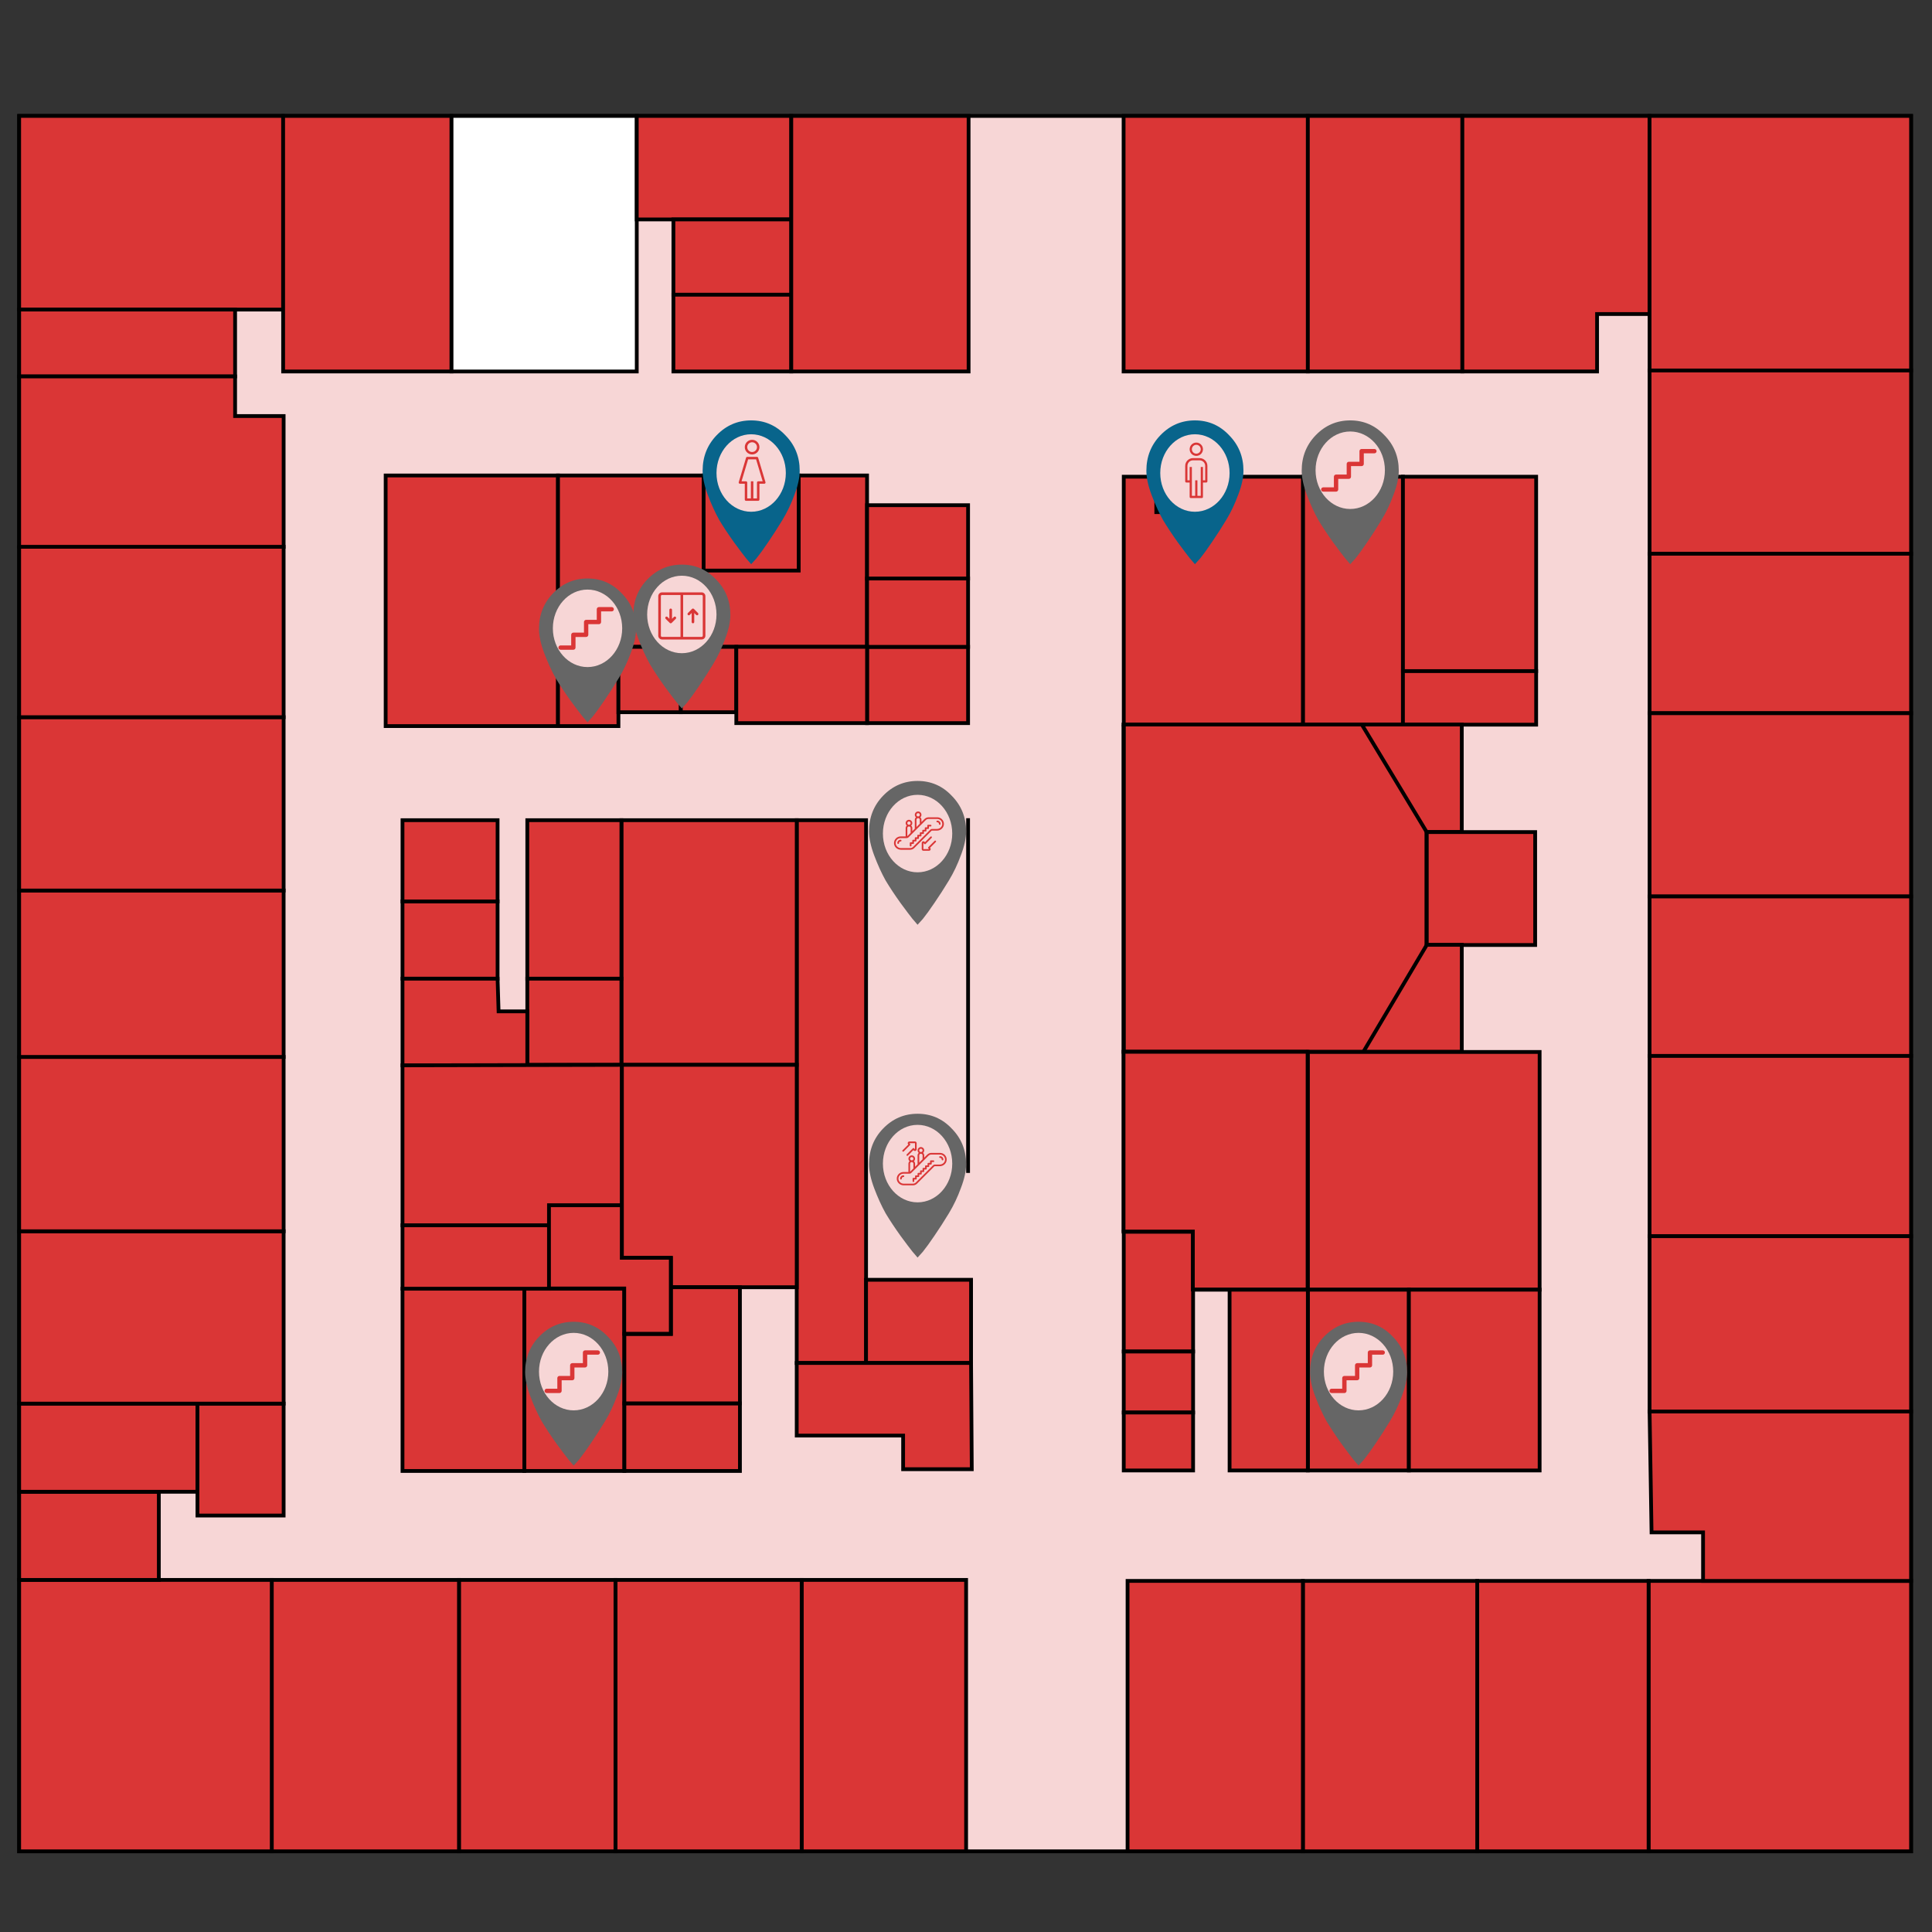<?xml version="1.0" encoding="UTF-8" standalone="no"?>
<!-- Created with Inkscape (http://www.inkscape.org/) -->

<svg
   xmlns:osb="http://www.openswatchbook.org/uri/2009/osb"
   xmlns:dc="http://purl.org/dc/elements/1.1/"
   xmlns:cc="http://creativecommons.org/ns#"
   xmlns:rdf="http://www.w3.org/1999/02/22-rdf-syntax-ns#"
   xmlns:svg="http://www.w3.org/2000/svg"
   xmlns="http://www.w3.org/2000/svg"
   xmlns:sodipodi="http://sodipodi.sourceforge.net/DTD/sodipodi-0.dtd"
   xmlns:inkscape="http://www.inkscape.org/namespaces/inkscape"
   width="1024"
   height="1024"
   id="svg2"
   version="1.1"
   inkscape:version="0.91 r13725"
   sodipodi:docname="Hall-8.svg">
  <rect width="100%" height="100%" fill="#333333" stroke="none"/>
  <defs
     id="defs4">
    <linearGradient
       id="linearGradient4705"
       osb:paint="solid">
      <stop
         style="stop-color:#ffffff;stop-opacity:1;"
         offset="0"
         id="stop4707" />
    </linearGradient>
    <filter
       style="color-interpolation-filters:sRGB;"
       inkscape:label="Blur"
       id="filter5156">
      <feGaussianBlur
         stdDeviation="20 20"
         result="blur"
         id="feGaussianBlur5158" />
    </filter>
  </defs>
  <sodipodi:namedview
     id="base"
     pagecolor="#ffffff"
     bordercolor="#666666"
     borderopacity="1.0"
     inkscape:pageopacity="0.0"
     inkscape:pageshadow="2"
     inkscape:zoom="0.7"
     inkscape:cx="264.70797"
     inkscape:cy="528.34706"
     inkscape:document-units="px"
     inkscape:current-layer="g3987"
     showgrid="false"
     inkscape:snap-bbox="false"
     inkscape:bbox-paths="true"
     inkscape:bbox-nodes="true"
     inkscape:object-paths="true"
     inkscape:snap-intersection-paths="true"
     inkscape:object-nodes="true"
     inkscape:snap-nodes="true"
     inkscape:window-width="1920"
     inkscape:window-height="1014"
     inkscape:window-x="0"
     inkscape:window-y="27"
     inkscape:window-maximized="1" />
  <g
     inkscape:groupmode="layer"
     id="layer2"
     inkscape:label="Floor Plan"
     transform="translate(0,-20.362)"
     style="display:inline">
    <g
       id="g3987"
       transform="matrix(1.47,0,0,1.47,-39.193,-241.919)"
       style="stroke:#000000;stroke-width:2.55;stroke-miterlimit:4;stroke-opacity:1;stroke-dasharray:none">
      <rect
         y="220.219"
         x="33.571"
         height="625.714"
         width="682.143"
         id="rect3007"
         style="fill:#f7d6d6;fill-opacity:1;stroke:#000000;stroke-width:1.36;stroke-miterlimit:4;stroke-opacity:1;stroke-dasharray:none" />
      <rect
         y="220.219"
         x="33.571"
         height="69.821"
         width="95.179"
         id="rect3781"
         style="fill:#da3636;fill-opacity:1;stroke:#000000;stroke-width:1.36;stroke-miterlimit:4;stroke-opacity:1;stroke-dasharray:none" />
      <rect
         y="220.219"
         x="128.75"
         height="92.143"
         width="60.714"
         id="rect3783"
         style="fill:#da3636;fill-opacity:1;stroke:#000000;stroke-width:1.36;stroke-miterlimit:4;stroke-opacity:1;stroke-dasharray:none" />
      <rect
         y="220.219"
         x="189.464"
         height="92.143"
         width="66.786"
         id="rect3785"   
         style="fill:#FFFFFF;fill-opacity:1;stroke:#000000;stroke-width:1.36;stroke-miterlimit:4;stroke-opacity:1;stroke-dasharray:none" />
      <rect
         y="220.219"
         x="256.25"
         height="37.321"
         width="55.714"
         id="rect3787"
         style="fill:#da3636;fill-opacity:1;stroke:#000000;stroke-width:1.36;stroke-miterlimit:4;stroke-opacity:1;stroke-dasharray:none" />
      <rect
         y="257.541"
         x="269.464"
         height="27.143"
         width="42.5"
         id="rect3789"
         style="fill:#da3636;fill-opacity:1;stroke:#000000;stroke-width:1.36;stroke-miterlimit:4;stroke-opacity:1;stroke-dasharray:none" />
      <rect
         y="284.684"
         x="269.464"
         height="27.679"
         width="42.5"
         id="rect3791"
         style="fill:#da3636;fill-opacity:1;stroke:#000000;stroke-width:1.36;stroke-miterlimit:4;stroke-opacity:1;stroke-dasharray:none" />
      <rect
         ry="0"
         y="220.219"
         x="311.964"
         height="92.143"
         width="63.929"
         id="rect3797"
         style="fill:#da3636;fill-opacity:1;stroke:#000000;stroke-width:1.36;stroke-miterlimit:4;stroke-opacity:1;stroke-dasharray:none" />
      <rect
         y="220.219"
         x="431.786"
         height="92.143"
         width="66.429"
         id="rect3803"
         style="fill:#da3636;fill-opacity:1;stroke:#000000;stroke-width:1.36;stroke-miterlimit:4;stroke-opacity:1;stroke-dasharray:none" />
      <rect
         y="220.219"
         x="498.214"
         height="92.143"
         width="55.714"
         id="rect3805"
         style="fill:#da3636;fill-opacity:1;stroke:#000000;stroke-width:1.36;stroke-miterlimit:4;stroke-opacity:1;stroke-dasharray:none" />
      <path
         inkscape:connector-curvature="0"
         id="path3809"
         d="m 621.429,220.219 0,71.429 -18.929,0 0,20.714 -48.571,0 0,-92.143 z"
         style="fill:#da3636;fill-opacity:1;stroke:#000000;stroke-width:1.36;stroke-linecap:butt;stroke-linejoin:miter;stroke-miterlimit:4;stroke-opacity:1;stroke-dasharray:none" />
      <rect
         y="220.219"
         x="621.429"
         height="91.786"
         width="94.286"
         id="rect3811"
         style="fill:#da3636;fill-opacity:1;stroke:#000000;stroke-width:1.36;stroke-miterlimit:4;stroke-opacity:1;stroke-dasharray:none" />
      <rect
         y="312.005"
         x="621.429"
         height="66.071"
         width="94.286"
         id="rect3813"
         style="fill:#da3636;fill-opacity:1;stroke:#000000;stroke-width:1.36;stroke-miterlimit:4;stroke-opacity:1;stroke-dasharray:none" />
      <rect
         y="378.076"
         x="621.429"
         height="57.5"
         width="94.286"
         id="rect3815"
         style="fill:#da3636;fill-opacity:1;stroke:#000000;stroke-width:1.36;stroke-miterlimit:4;stroke-opacity:1;stroke-dasharray:none" />
      <rect
         y="435.576"
         x="621.429"
         height="66.071"
         width="94.286"
         id="rect3817"
         style="fill:#da3636;fill-opacity:1;stroke:#000000;stroke-width:1.36;stroke-miterlimit:4;stroke-opacity:1;stroke-dasharray:none" />
      <rect
         y="501.648"
         x="621.429"
         height="57.5"
         width="94.286"
         id="rect3819"
         style="fill:#da3636;fill-opacity:1;stroke:#000000;stroke-width:1.36;stroke-miterlimit:4;stroke-opacity:1;stroke-dasharray:none" />
      <rect
         y="559.148"
         x="621.429"
         height="65"
         width="94.286"
         id="rect3821"
         style="fill:#da3636;fill-opacity:1;stroke:#000000;stroke-width:1.36;stroke-miterlimit:4;stroke-opacity:1;stroke-dasharray:none" />
      <rect
         y="624.148"
         x="621.429"
         height="63.214"
         width="94.286"
         id="rect3823"
         style="fill:#da3636;fill-opacity:1;stroke:#000000;stroke-width:1.36;stroke-miterlimit:4;stroke-opacity:1;stroke-dasharray:none" />
      <rect
         y="748.434"
         x="621.071"
         height="97.5"
         width="94.643"
         id="rect3825"
         style="fill:#da3636;fill-opacity:1;stroke:#000000;stroke-width:1.36;stroke-miterlimit:4;stroke-opacity:1;stroke-dasharray:none" />
      <rect
         y="748.434"
         x="559.286"
         height="97.5"
         width="61.786"
         id="rect3827"
         style="fill:#da3636;fill-opacity:1;stroke:#000000;stroke-width:1.36;stroke-miterlimit:4;stroke-opacity:1;stroke-dasharray:none" />
      <rect
         y="748.434"
         x="496.429"
         height="97.5"
         width="62.857"
         id="rect3829"
         style="fill:#da3636;fill-opacity:1;stroke:#000000;stroke-width:1.36;stroke-miterlimit:4;stroke-opacity:1;stroke-dasharray:none" />
      <rect
         y="748.434"
         x="433.214"
         height="97.5"
         width="63.214"
         id="rect3831"
         style="fill:#da3636;fill-opacity:1;stroke:#000000;stroke-width:1.36;stroke-miterlimit:4;stroke-opacity:1;stroke-dasharray:none" />
      <rect
         y="748.076"
         x="315.714"
         height="97.857"
         width="59.286"
         id="rect3833"
         style="fill:#da3636;fill-opacity:1;stroke:#000000;stroke-width:1.36;stroke-miterlimit:4;stroke-opacity:1;stroke-dasharray:none" />
      <rect
         y="748.076"
         x="248.571"
         height="97.857"
         width="67.143"
         id="rect3835"
         style="fill:#da3636;fill-opacity:1;stroke:#000000;stroke-width:1.36;stroke-miterlimit:4;stroke-opacity:1;stroke-dasharray:none" />
      <rect
         y="748.076"
         x="192.143"
         height="97.857"
         width="56.429"
         id="rect3837"
         style="fill:#da3636;fill-opacity:1;stroke:#000000;stroke-width:1.36;stroke-miterlimit:4;stroke-opacity:1;stroke-dasharray:none" />
      <rect
         y="748.076"
         x="124.643"
         height="97.857"
         width="67.5"
         id="rect3839"
         style="fill:#da3636;fill-opacity:1;stroke:#000000;stroke-width:1.36;stroke-miterlimit:4;stroke-opacity:1;stroke-dasharray:none" />
      <rect
         y="748.076"
         x="33.571"
         height="97.857"
         width="91.071"
         id="rect3841"
         style="fill:#da3636;fill-opacity:1;stroke:#000000;stroke-width:1.36;stroke-miterlimit:4;stroke-opacity:1;stroke-dasharray:none" />
      <rect
         y="716.291"
         x="33.571"
         height="31.786"
         width="50.357"
         id="rect3843"
         style="fill:#da3636;fill-opacity:1;stroke:#000000;stroke-width:1.36;stroke-miterlimit:4;stroke-opacity:1;stroke-dasharray:none" />
      <rect
         y="684.505"
         x="33.571"
         height="31.786"
         width="64.286"
         id="rect3845"
         style="fill:#da3636;fill-opacity:1;stroke:#000000;stroke-width:1.36;stroke-miterlimit:4;stroke-opacity:1;stroke-dasharray:none" />
      <rect
         y="684.505"
         x="97.857"
         height="40.357"
         width="31.071"
         id="rect3847"
         style="fill:#da3636;fill-opacity:1;stroke:#000000;stroke-width:1.36;stroke-miterlimit:4;stroke-opacity:1;stroke-dasharray:none" />
      <rect
         y="622.362"
         x="33.571"
         height="62.143"
         width="95.357"
         id="rect3849"
         style="fill:#da3636;fill-opacity:1;stroke:#000000;stroke-width:1.36;stroke-miterlimit:4;stroke-opacity:1;stroke-dasharray:none" />
      <rect
         y="559.505"
         x="33.571"
         height="62.857"
         width="95.357"
         id="rect3851"
         style="fill:#da3636;fill-opacity:1;stroke:#000000;stroke-width:1.36;stroke-miterlimit:4;stroke-opacity:1;stroke-dasharray:none" />
      <rect
         y="499.505"
         x="33.571"
         height="60"
         width="95.357"
         id="rect3853"
         style="fill:#da3636;fill-opacity:1;stroke:#000000;stroke-width:1.36;stroke-miterlimit:4;stroke-opacity:1;stroke-dasharray:none" />
      <rect
         y="437.005"
         x="33.571"
         height="62.5"
         width="95.357"
         id="rect3855"
         style="fill:#da3636;fill-opacity:1;stroke:#000000;stroke-width:1.36;stroke-miterlimit:4;stroke-opacity:1;stroke-dasharray:none" />
      <rect
         y="375.576"
         x="33.571"
         height="61.429"
         width="95.357"
         id="rect3857"
         style="fill:#da3636;fill-opacity:1;stroke:#000000;stroke-width:1.36;stroke-miterlimit:4;stroke-opacity:1;stroke-dasharray:none" />
      <rect
         y="290.041"
         x="33.571"
         height="24.107"
         width="77.857"
         id="rect3859"
         style="fill:#da3636;fill-opacity:1;stroke:#000000;stroke-width:1.36;stroke-miterlimit:4;stroke-opacity:1;stroke-dasharray:none" />
      <path
         inkscape:connector-curvature="0"
         id="path3861"
         d="m 128.929,375.576 0,-47.143 -17.5,0 0,-14.286 -77.857,0 0,61.429 z"
         style="fill:#da3636;fill-opacity:1;stroke:#000000;stroke-width:1.36;stroke-linecap:butt;stroke-linejoin:miter;stroke-miterlimit:4;stroke-opacity:1;stroke-dasharray:none" />
      <path
         inkscape:connector-curvature="0"
         id="path3863"
         d="m 640.714,748.434 0,-17.5 -18.571,0 -0.714,-43.571 94.286,0 -2e-5,61.071 z"
         style="fill:#da3636;fill-opacity:1;stroke:#000000;stroke-width:1.36;stroke-linecap:butt;stroke-linejoin:miter;stroke-miterlimit:4;stroke-opacity:1;stroke-dasharray:none" />
      <rect
         y="349.862"
         x="165.714"
         height="90.357"
         width="62.143"
         id="rect3865"
         style="fill:#da3636;fill-opacity:1;stroke:#000000;stroke-width:1.36;stroke-miterlimit:4;stroke-opacity:1;stroke-dasharray:none" />
      <rect
         y="349.862"
         x="227.857"
         height="61.786"
         width="111.429"
         id="rect3873"
         style="fill:#da3636;fill-opacity:1;stroke:#000000;stroke-width:1.36;stroke-miterlimit:4;stroke-opacity:1;stroke-dasharray:none" />
      <rect
         y="349.862"
         x="280.357"
         height="34.286"
         width="34.286"
         id="rect3875"
         style="fill:#da3636;fill-opacity:1;stroke:#000000;stroke-width:1.36;stroke-miterlimit:4;stroke-opacity:1;stroke-dasharray:none" />
      <rect
         y="411.648"
         x="227.857"
         height="28.571"
         width="21.786"
         id="rect3877"
         style="fill:#da3636;fill-opacity:1;stroke:#000000;stroke-width:1.36;stroke-miterlimit:4;stroke-opacity:1;stroke-dasharray:none" />
      <rect
         y="411.648"
         x="249.643"
         height="23.571"
         width="22.5"
         id="rect3881"
         style="fill:#da3636;fill-opacity:1;stroke:#000000;stroke-width:1.36;stroke-miterlimit:4;stroke-opacity:1;stroke-dasharray:none" />
      <rect
         y="411.648"
         x="272.143"
         height="23.571"
         width="20"
         id="rect3883"
         style="fill:#da3636;fill-opacity:1;stroke:#000000;stroke-width:1.36;stroke-miterlimit:4;stroke-opacity:1;stroke-dasharray:none" />
      <rect
         y="411.648"
         x="339.286"
         height="27.5"
         width="36.429"
         id="rect3885"
         style="fill:#da3636;fill-opacity:1;stroke:#000000;stroke-width:1.36;stroke-miterlimit:4;stroke-opacity:1;stroke-dasharray:none" />
      <rect
         y="387.005"
         x="339.286"
         height="24.643"
         width="36.429"
         id="rect3887"
         style="fill:#da3636;fill-opacity:1;stroke:#000000;stroke-width:1.36;stroke-miterlimit:4;stroke-opacity:1;stroke-dasharray:none" />
      <rect
         y="360.576"
         x="339.286"
         height="26.429"
         width="36.429"
         id="rect3889"
         style="fill:#da3636;fill-opacity:1;stroke:#000000;stroke-width:1.36;stroke-miterlimit:4;stroke-opacity:1;stroke-dasharray:none" />
      <rect
         y="411.648"
         x="292.143"
         height="27.5"
         width="47.143"
         id="rect3891"
         style="fill:#da3636;fill-opacity:1;stroke:#000000;stroke-width:1.36;stroke-miterlimit:4;stroke-opacity:1;stroke-dasharray:none" />
      <rect
         y="474.148"
         x="313.929"
         height="195.714"
         width="25"
         id="rect3895"
         style="fill:#da3636;fill-opacity:1;stroke:#000000;stroke-width:1.36;stroke-miterlimit:4;stroke-opacity:1;stroke-dasharray:none" />
      <rect
         y="639.862"
         x="338.929"
         height="30"
         width="37.857"
         id="rect3897"
         style="fill:#da3636;fill-opacity:1;stroke:#000000;stroke-width:1.36;stroke-miterlimit:4;stroke-opacity:1;stroke-dasharray:none" />
      <rect
         y="474.148"
         x="250.714"
         height="88.214"
         width="63.214"
         id="rect3899"
         style="fill:#da3636;fill-opacity:1;stroke:#000000;stroke-width:1.36;stroke-miterlimit:4;stroke-opacity:1;stroke-dasharray:none" />
      <rect
         y="474.148"
         x="216.786"
         height="57.143"
         width="33.929"
         id="rect3901"
         style="fill:#da3636;fill-opacity:1;stroke:#000000;stroke-width:1.36;stroke-miterlimit:4;stroke-opacity:1;stroke-dasharray:none" />
      <rect
         y="531.291"
         x="216.786"
         height="31.071"
         width="33.929"
         id="rect3903"
         style="fill:#da3636;fill-opacity:1;stroke:#000000;stroke-width:1.36;stroke-miterlimit:4;stroke-opacity:1;stroke-dasharray:none" />
      <rect
         y="503.434"
         x="171.786"
         height="27.857"
         width="34.286"
         id="rect3908"
         style="fill:#da3636;fill-opacity:1;stroke:#000000;stroke-width:1.36;stroke-miterlimit:4;stroke-opacity:1;stroke-dasharray:none" />
      <rect
         y="474.148"
         x="171.786"
         height="29.286"
         width="34.286"
         id="rect3913"
         style="fill:#da3636;fill-opacity:1;stroke:#000000;stroke-width:1.36;stroke-miterlimit:4;stroke-opacity:1;stroke-dasharray:none" />
      <path
         sodipodi:nodetypes="ccccccc"
         inkscape:connector-curvature="0"
         id="path3917"
         d="m 216.786,562.541 0,-19.464 -10.357,0 -0.357,-11.786 -34.286,0 0,31.25 z"
         style="fill:#da3636;fill-opacity:1;stroke:#000000;stroke-width:1.36;stroke-linecap:butt;stroke-linejoin:miter;stroke-miterlimit:4;stroke-opacity:1;stroke-dasharray:none" />
      <rect
         y="643.076"
         x="215.714"
         height="65.714"
         width="36.071"
         id="rect3919"
         style="fill:#da3636;fill-opacity:1;stroke:#000000;stroke-width:1.36;stroke-miterlimit:4;stroke-opacity:1;stroke-dasharray:none" />
      <rect
         y="643.076"
         x="171.786"
         height="65.714"
         width="43.929"
         id="rect3923"
         style="fill:#da3636;fill-opacity:1;stroke:#000000;stroke-width:1.36;stroke-miterlimit:4;stroke-opacity:1;stroke-dasharray:none" />
      <path
         sodipodi:nodetypes="ccccccc"
         inkscape:connector-curvature="0"
         id="path3925"
         d="m 171.786,562.541 0,57.679 52.857,0 0,-7.143 26.25,0 0,-50.714 z"
         style="fill:#da3636;fill-opacity:1;stroke:#000000;stroke-width:1.36;stroke-linecap:butt;stroke-linejoin:miter;stroke-miterlimit:4;stroke-opacity:1;stroke-dasharray:none" />
      <path
         inkscape:connector-curvature="0"
         id="path3927"
         d="m 250.893,562.362 0,69.643 17.679,0 0,10.536 45.357,0 -1e-5,-80.179 z"
         style="fill:#da3636;fill-opacity:1;stroke:#000000;stroke-width:1.36;stroke-linecap:butt;stroke-linejoin:miter;stroke-miterlimit:4;stroke-opacity:1;stroke-dasharray:none" />
      <rect
         y="620.219"
         x="171.786"
         height="22.857"
         width="52.857"
         id="rect3931"
         style="fill:#da3636;fill-opacity:1;stroke:#000000;stroke-width:1.36;stroke-miterlimit:4;stroke-opacity:1;stroke-dasharray:none" />
      <rect
         y="684.414"
         x="251.786"
         height="24.377"
         width="41.664"
         id="rect3933"
         style="fill:#da3636;fill-opacity:1;stroke:#000000;stroke-width:1.36;stroke-miterlimit:4;stroke-opacity:1;stroke-dasharray:none" />
      <path
         sodipodi:nodetypes="ccccccc"
         inkscape:connector-curvature="0"
         id="path3935"
         d="m 313.929,669.862 0,26.169 38.362,0 0,12.122 24.749,0 -0.254,-38.291 z"
         style="fill:#da3636;fill-opacity:1;stroke:#000000;stroke-width:1.36;stroke-linecap:butt;stroke-linejoin:miter;stroke-miterlimit:4;stroke-opacity:1;stroke-dasharray:none" />
      <path
         inkscape:connector-curvature="0"
         id="path3937"
         d="m 293.449,684.414 0,-41.873 -24.878,0 0,16.872 -16.786,0 0,25.001 z"
         style="fill:#da3636;fill-opacity:1;stroke:#000000;stroke-width:1.36;stroke-linecap:butt;stroke-linejoin:miter;stroke-miterlimit:4;stroke-opacity:1;stroke-dasharray:none" />
      <rect
         y="350.306"
         x="431.84"
         height="89.398"
         width="64.65"
         id="rect3941"
         style="fill:#da3636;fill-opacity:1;stroke:#000000;stroke-width:1.36;stroke-miterlimit:4;stroke-opacity:1;stroke-dasharray:none" />
      <rect
         y="350.306"
         x="443.571"
         height="12.77"
         width="11.786"
         id="rect3943"
         style="fill:#da3636;fill-opacity:1;stroke:#000000;stroke-width:1.36;stroke-miterlimit:4;stroke-opacity:1;stroke-dasharray:none" />
      <rect
         y="350.306"
         x="496.49"
         height="89.398"
         width="36.01"
         id="rect3945"
         style="fill:#da3636;fill-opacity:1;stroke:#000000;stroke-width:1.36;stroke-miterlimit:4;stroke-opacity:1;stroke-dasharray:none" />
      <rect
         y="350.306"
         x="532.5"
         height="70.092"
         width="48.036"
         id="rect3947"
         style="fill:#da3636;fill-opacity:1;stroke:#000000;stroke-width:1.36;stroke-miterlimit:4;stroke-opacity:1;stroke-dasharray:none" />
      <rect
         y="420.398"
         x="532.5"
         height="19.307"
         width="48.036"
         id="rect3949"
         style="fill:#da3636;fill-opacity:1;stroke:#000000;stroke-width:1.36;stroke-miterlimit:4;stroke-opacity:1;stroke-dasharray:none" />
      <rect
         y="478.434"
         x="541.071"
         height="40.714"
         width="39.107"
         id="rect3951"
         style="fill:#da3636;fill-opacity:1;stroke:#000000;stroke-width:1.36;stroke-miterlimit:4;stroke-opacity:1;stroke-dasharray:none" />
      <path
         style="fill:#da3636;fill-opacity:1;stroke:#000000;stroke-width:2;stroke-miterlimit:4;stroke-opacity:1;stroke-dasharray:none"
         d="m 595.75,376.219 0,173.531 179.344,0 0,-56.719 -18.75,0 0,-59.875 18.75,0 0,-56.938 -179.344,0 z"
         transform="matrix(0.68,0,0,0.68,26.656,183.826)"
         id="rect4731"
         inkscape:connector-curvature="0" />
      <rect
         y="557.719"
         x="498.214"
         height="85.714"
         width="83.571"
         id="rect3955"
         style="fill:#da3636;fill-opacity:1;stroke:#000000;stroke-width:1.36;stroke-miterlimit:4;stroke-opacity:1;stroke-dasharray:none" />
      <rect
         y="643.434"
         x="498.214"
         height="65.179"
         width="36.429"
         id="rect3957"
         style="fill:#da3636;fill-opacity:1;stroke:#000000;stroke-width:1.36;stroke-miterlimit:4;stroke-opacity:1;stroke-dasharray:none" />
      <rect
         y="643.434"
         x="534.643"
         height="65.179"
         width="47.143"
         id="rect3959"
         style="fill:#da3636;fill-opacity:1;stroke:#000000;stroke-width:1.36;stroke-miterlimit:4;stroke-opacity:1;stroke-dasharray:none" />
      <rect
         y="643.434"
         x="470"
         height="65.179"
         width="28.214"
         id="rect3961"
         style="fill:#da3636;fill-opacity:1;stroke:#000000;stroke-width:1.36;stroke-miterlimit:4;stroke-opacity:1;stroke-dasharray:none" />
      <path
         sodipodi:nodetypes="cc"
         inkscape:connector-curvature="0"
         id="path3963"
         d="m 431.84,439.705 0,182.838"
         style="fill:#da3636;fill-opacity:1;stroke:#000000;stroke-width:1.36;stroke-miterlimit:4;stroke-opacity:1;stroke-dasharray:none" />
      <rect
         y="622.542"
         x="431.84"
         height="43.184"
         width="25.001"
         id="rect3965"
         style="fill:#da3636;fill-opacity:1;stroke:#000000;stroke-width:1.36;stroke-miterlimit:4;stroke-opacity:1;stroke-dasharray:none" />
      <rect
         y="665.726"
         x="431.84"
         height="21.993"
         width="25.001"
         id="rect3969"
         style="fill:#da3636;fill-opacity:1;stroke:#000000;stroke-width:1.36;stroke-miterlimit:4;stroke-opacity:1;stroke-dasharray:none" />
      <rect
         y="687.719"
         x="431.84"
         height="20.893"
         width="25.001"
         id="rect3971"
         style="fill:#da3636;fill-opacity:1;stroke:#000000;stroke-width:1.36;stroke-miterlimit:4;stroke-opacity:1;stroke-dasharray:none" />
      <path
         inkscape:connector-curvature="0"
         id="path3973"
         d="m 470,643.434 -13.159,0"
         style="fill:#da3636;fill-opacity:1;stroke:#000000;stroke-width:1.36;stroke-miterlimit:4;stroke-opacity:1;stroke-dasharray:none" />
      <path
         inkscape:connector-curvature="0"
         id="path3975"
         d="m 498.214,557.719 -66.374,0"
         style="fill:#da3636;fill-opacity:1;stroke:#000000;stroke-width:1.36;stroke-miterlimit:4;stroke-opacity:1;stroke-dasharray:none" />
      <path
         inkscape:connector-curvature="0"
         id="path3981"
         d="M 541.071,519.148 518.208,557.719"
         style="fill:#da3636;fill-opacity:1;stroke:#000000;stroke-width:1.36;stroke-miterlimit:4;stroke-opacity:1;stroke-dasharray:none" />
      <path
         inkscape:connector-curvature="0"
         id="path3983"
         d="M 541.071,478.434 517.703,439.705"
         style="fill:#da3636;fill-opacity:1;stroke:#000000;stroke-width:1.36;stroke-miterlimit:4;stroke-opacity:1;stroke-dasharray:none" />
      <path
         sodipodi:nodetypes="cc"
         inkscape:connector-curvature="0"
         id="path3985"
         d="m 375.714,473.434 0,127.895"
         style="fill:#da3636;fill-opacity:1;stroke:#000000;stroke-width:1.36;stroke-miterlimit:4;stroke-opacity:1;stroke-dasharray:none" />
      <path
         style="fill:#da3636;fill-opacity:1;stroke:#000000;stroke-width:2;stroke-miterlimit:4;stroke-opacity:1;stroke-dasharray:none"
         d="m 291.094,631.125 0,27.844 0,16.281 38.594,0 1.312,0 0,24 24.688,0 0,-40.281 -26,0 0,-27.844 -38.594,0 z"
         transform="matrix(0.68,0,0,0.68,26.656,183.826)"
         id="rect4717"
         inkscape:connector-curvature="0" />
      <path
         style="fill:#da3636;fill-opacity:1;stroke:#000000;stroke-width:2;stroke-miterlimit:4;stroke-opacity:1;stroke-dasharray:none"
         d="m 595.75,549.75 0,95.312 36.75,0 0,30.719 60.844,0 0,-30.719 0,-95.312 -97.594,0 z"
         transform="matrix(0.68,0,0,0.68,26.656,183.826)"
         id="rect4726"
         inkscape:connector-curvature="0" />

     <!-- Displaying icons on the map -->

      <!-- Displaying stairs icon on the map -->
      <svg width="35" height="52" viewBox="0 0 35 52" fill="none" xmlns="http://www.w3.org/2000/svg" id="stairs1" x="496" y="330">
        <path
            d="M13.037 22.761C14.29 23.978 15.777 24.587 17.5 24.587C19.223 24.587 20.671 23.978 21.846 22.761C23.098 21.463 23.725 19.921 23.725 18.136C23.725 16.351 23.098 14.85 21.846 13.632C20.671 12.334 19.223 11.685 17.5 11.685C15.777 11.685 14.29 12.334 13.037 13.632C11.862 14.85 11.275 16.351 11.275 18.136C11.275 19.921 11.862 21.463 13.037 22.761ZM5.05 5.356C8.496 1.785 12.645 0 17.5 0C22.355 0 26.465 1.785 29.832 5.356C33.277 8.845 35 13.105 35 18.136C35 20.651 34.374 23.532 33.121 26.778C31.946 30.024 30.498 33.067 28.775 35.907C27.053 38.747 25.33 41.425 23.607 43.94C21.963 46.374 20.554 48.322 19.379 49.783L17.5 51.852C17.03 51.284 16.404 50.553 15.621 49.661C14.838 48.687 13.428 46.821 11.393 44.062C9.357 41.222 7.556 38.503 5.99 35.907C4.502 33.229 3.132 30.227 1.879 26.9C0.626 23.573 0 20.651 0 18.136C0 13.105 1.683 8.845 5.05 5.356Z"
            fill="#666666"
            stroke-width="0"/>
        <path
            d="M17.5 31.941C24.404 31.941 30 25.686 30 17.971C30 10.255 24.404 4 17.5 4C10.596 4 5 10.255 5 17.971C5 25.686 10.596 31.941 17.5 31.941Z"
            fill="#F7D6D6"
            stroke-width="0"/>
        <path
            d="M26.219 10.305H21.609C21.178 10.305 20.828 10.654 20.828 11.086V14.914H17C16.569 14.914 16.219 15.264 16.219 15.695V19.523H12.391C11.959 19.523 11.609 19.873 11.609 20.305V24.133H7.781C7.35 24.133 7 24.483 7 24.914C7 25.346 7.35 25.695 7.781 25.695H12.391C12.598 25.695 12.797 25.613 12.943 25.466C13.09 25.32 13.172 25.121 13.172 24.914L13.172 21.086H17C17.207 21.086 17.406 21.004 17.552 20.857C17.699 20.711 17.781 20.512 17.781 20.305L17.781 16.477H21.609C21.817 16.477 22.015 16.394 22.162 16.248C22.308 16.101 22.391 15.902 22.391 15.695V11.867H26.219C26.65 11.867 27 11.517 27 11.086C27 10.654 26.65 10.305 26.219 10.305Z"
            fill="#DA3636"
            stroke-width="0"/>
      </svg>

      <svg width="35" height="52" viewBox="0 0 35 52" fill="none" xmlns="http://www.w3.org/2000/svg" id="stairs2" x="499" y="655">
        <path
            d="M13.037 22.761C14.29 23.978 15.777 24.587 17.5 24.587C19.223 24.587 20.671 23.978 21.846 22.761C23.098 21.463 23.725 19.921 23.725 18.136C23.725 16.351 23.098 14.85 21.846 13.632C20.671 12.334 19.223 11.685 17.5 11.685C15.777 11.685 14.29 12.334 13.037 13.632C11.862 14.85 11.275 16.351 11.275 18.136C11.275 19.921 11.862 21.463 13.037 22.761ZM5.05 5.356C8.496 1.785 12.645 0 17.5 0C22.355 0 26.465 1.785 29.832 5.356C33.277 8.845 35 13.105 35 18.136C35 20.651 34.374 23.532 33.121 26.778C31.946 30.024 30.498 33.067 28.775 35.907C27.053 38.747 25.33 41.425 23.607 43.94C21.963 46.374 20.554 48.322 19.379 49.783L17.5 51.852C17.03 51.284 16.404 50.553 15.621 49.661C14.838 48.687 13.428 46.821 11.393 44.062C9.357 41.222 7.556 38.503 5.99 35.907C4.502 33.229 3.132 30.227 1.879 26.9C0.626 23.573 0 20.651 0 18.136C0 13.105 1.683 8.845 5.05 5.356Z"
            fill="#666666"
            stroke-width="0"/>
        <path
            d="M17.5 31.941C24.404 31.941 30 25.686 30 17.971C30 10.255 24.404 4 17.5 4C10.596 4 5 10.255 5 17.971C5 25.686 10.596 31.941 17.5 31.941Z"
            fill="#F7D6D6"
            stroke-width="0"/>
        <path
            d="M26.219 10.305H21.609C21.178 10.305 20.828 10.654 20.828 11.086V14.914H17C16.569 14.914 16.219 15.264 16.219 15.695V19.523H12.391C11.959 19.523 11.609 19.873 11.609 20.305V24.133H7.781C7.35 24.133 7 24.483 7 24.914C7 25.346 7.35 25.695 7.781 25.695H12.391C12.598 25.695 12.797 25.613 12.943 25.466C13.09 25.32 13.172 25.121 13.172 24.914L13.172 21.086H17C17.207 21.086 17.406 21.004 17.552 20.857C17.699 20.711 17.781 20.512 17.781 20.305L17.781 16.477H21.609C21.817 16.477 22.015 16.394 22.162 16.248C22.308 16.101 22.391 15.902 22.391 15.695V11.867H26.219C26.65 11.867 27 11.517 27 11.086C27 10.654 26.65 10.305 26.219 10.305Z"
            fill="#DA3636"
            stroke-width="0"/>
      </svg>

      <svg width="35" height="52" viewBox="0 0 35 52" fill="none" xmlns="http://www.w3.org/2000/svg" id="stairs3" x="216" y="655">
        <path
            d="M13.037 22.761C14.29 23.978 15.777 24.587 17.5 24.587C19.223 24.587 20.671 23.978 21.846 22.761C23.098 21.463 23.725 19.921 23.725 18.136C23.725 16.351 23.098 14.85 21.846 13.632C20.671 12.334 19.223 11.685 17.5 11.685C15.777 11.685 14.29 12.334 13.037 13.632C11.862 14.85 11.275 16.351 11.275 18.136C11.275 19.921 11.862 21.463 13.037 22.761ZM5.05 5.356C8.496 1.785 12.645 0 17.5 0C22.355 0 26.465 1.785 29.832 5.356C33.277 8.845 35 13.105 35 18.136C35 20.651 34.374 23.532 33.121 26.778C31.946 30.024 30.498 33.067 28.775 35.907C27.053 38.747 25.33 41.425 23.607 43.94C21.963 46.374 20.554 48.322 19.379 49.783L17.5 51.852C17.03 51.284 16.404 50.553 15.621 49.661C14.838 48.687 13.428 46.821 11.393 44.062C9.357 41.222 7.556 38.503 5.99 35.907C4.502 33.229 3.132 30.227 1.879 26.9C0.626 23.573 0 20.651 0 18.136C0 13.105 1.683 8.845 5.05 5.356Z"
            fill="#666666"
            stroke-width="0"/>
        <path
            d="M17.5 31.941C24.404 31.941 30 25.686 30 17.971C30 10.255 24.404 4 17.5 4C10.596 4 5 10.255 5 17.971C5 25.686 10.596 31.941 17.5 31.941Z"
            fill="#F7D6D6"
            stroke-width="0"/>
        <path
            d="M26.219 10.305H21.609C21.178 10.305 20.828 10.654 20.828 11.086V14.914H17C16.569 14.914 16.219 15.264 16.219 15.695V19.523H12.391C11.959 19.523 11.609 19.873 11.609 20.305V24.133H7.781C7.35 24.133 7 24.483 7 24.914C7 25.346 7.35 25.695 7.781 25.695H12.391C12.598 25.695 12.797 25.613 12.943 25.466C13.09 25.32 13.172 25.121 13.172 24.914L13.172 21.086H17C17.207 21.086 17.406 21.004 17.552 20.857C17.699 20.711 17.781 20.512 17.781 20.305L17.781 16.477H21.609C21.817 16.477 22.015 16.394 22.162 16.248C22.308 16.101 22.391 15.902 22.391 15.695V11.867H26.219C26.65 11.867 27 11.517 27 11.086C27 10.654 26.65 10.305 26.219 10.305Z"
            fill="#DA3636"
            stroke-width="0"/>
      </svg>

      <svg width="35" height="52" viewBox="0 0 35 52" fill="none" xmlns="http://www.w3.org/2000/svg" id="stairs4" x="221" y="387">
        <path
            d="M13.037 22.761C14.29 23.978 15.777 24.587 17.5 24.587C19.223 24.587 20.671 23.978 21.846 22.761C23.098 21.463 23.725 19.921 23.725 18.136C23.725 16.351 23.098 14.85 21.846 13.632C20.671 12.334 19.223 11.685 17.5 11.685C15.777 11.685 14.29 12.334 13.037 13.632C11.862 14.85 11.275 16.351 11.275 18.136C11.275 19.921 11.862 21.463 13.037 22.761ZM5.05 5.356C8.496 1.785 12.645 0 17.5 0C22.355 0 26.465 1.785 29.832 5.356C33.277 8.845 35 13.105 35 18.136C35 20.651 34.374 23.532 33.121 26.778C31.946 30.024 30.498 33.067 28.775 35.907C27.053 38.747 25.33 41.425 23.607 43.94C21.963 46.374 20.554 48.322 19.379 49.783L17.5 51.852C17.03 51.284 16.404 50.553 15.621 49.661C14.838 48.687 13.428 46.821 11.393 44.062C9.357 41.222 7.556 38.503 5.99 35.907C4.502 33.229 3.132 30.227 1.879 26.9C0.626 23.573 0 20.651 0 18.136C0 13.105 1.683 8.845 5.05 5.356Z"
            fill="#666666"
            stroke-width="0"/>
        <path
            d="M17.5 31.941C24.404 31.941 30 25.686 30 17.971C30 10.255 24.404 4 17.5 4C10.596 4 5 10.255 5 17.971C5 25.686 10.596 31.941 17.5 31.941Z"
            fill="#F7D6D6"
            stroke-width="0"/>
        <path
            d="M26.219 10.305H21.609C21.178 10.305 20.828 10.654 20.828 11.086V14.914H17C16.569 14.914 16.219 15.264 16.219 15.695V19.523H12.391C11.959 19.523 11.609 19.873 11.609 20.305V24.133H7.781C7.35 24.133 7 24.483 7 24.914C7 25.346 7.35 25.695 7.781 25.695H12.391C12.598 25.695 12.797 25.613 12.943 25.466C13.09 25.32 13.172 25.121 13.172 24.914L13.172 21.086H17C17.207 21.086 17.406 21.004 17.552 20.857C17.699 20.711 17.781 20.512 17.781 20.305L17.781 16.477H21.609C21.817 16.477 22.015 16.394 22.162 16.248C22.308 16.101 22.391 15.902 22.391 15.695V11.867H26.219C26.65 11.867 27 11.517 27 11.086C27 10.654 26.65 10.305 26.219 10.305Z"
            fill="#DA3636"
            stroke-width="0"/>
      </svg>

      <!-- Displaying elevator icon on the map -->
      <svg width="35" height="52" viewBox="0 0 35 52" fill="none" xmlns="http://www.w3.org/2000/svg" id="elevator1" x="255" y="382">
        <path
            d="M13.037 22.761C14.29 23.978 15.777 24.587 17.5 24.587C19.223 24.587 20.671 23.978 21.846 22.761C23.098 21.463 23.725 19.921 23.725 18.136C23.725 16.351 23.098 14.85 21.846 13.632C20.671 12.334 19.223 11.685 17.5 11.685C15.777 11.685 14.29 12.334 13.037 13.632C11.862 14.85 11.275 16.351 11.275 18.136C11.275 19.921 11.862 21.463 13.037 22.761ZM5.05 5.356C8.496 1.785 12.645 0 17.5 0C22.355 0 26.465 1.785 29.832 5.356C33.277 8.845 35 13.105 35 18.136C35 20.651 34.374 23.532 33.121 26.778C31.946 30.024 30.498 33.067 28.775 35.907C27.053 38.747 25.33 41.425 23.607 43.94C21.963 46.374 20.554 48.322 19.379 49.783L17.5 51.852C17.03 51.284 16.404 50.553 15.621 49.661C14.838 48.687 13.428 46.821 11.393 44.062C9.357 41.222 7.556 38.503 5.99 35.907C4.502 33.229 3.132 30.227 1.879 26.9C0.626 23.573 0 20.651 0 18.136C0 13.105 1.683 8.845 5.05 5.356Z"
            fill="#666666"
            stroke-width="0"/>
        <path
            d="M17.5 31.941C24.404 31.941 30 25.686 30 17.971C30 10.255 24.404 4 17.5 4C10.596 4 5 10.255 5 17.971C5 25.686 10.596 31.941 17.5 31.941Z"
            fill="#F7D6D6"
            stroke-width="0"/>
        <path
            d="M24.632 10.002H10.365C9.612 10.002 9 10.614 9 11.367V25.637C9 26.386 9.612 26.999 10.365 26.999H24.635C25.388 26.999 26 26.386 26 25.634V11.367C25.997 10.614 25.384 10.002 24.632 10.002ZM17.027 26.055H10.365C10.134 26.055 9.947 25.868 9.947 25.637V11.367C9.947 11.136 10.134 10.949 10.365 10.949H17.027V26.055ZM24.635 26.052H17.97V10.945H24.632C24.862 10.945 25.05 11.133 25.05 11.364V25.634H25.053C25.053 25.864 24.866 26.052 24.635 26.052Z"
            fill="#DA3636"
            stroke-width="0"/>
        <path
            d="M15.314 18.865C15.13 18.681 14.832 18.681 14.644 18.865L13.959 19.551V16.308C13.959 16.047 13.748 15.837 13.487 15.837C13.226 15.837 13.015 16.047 13.015 16.308V19.551L12.329 18.868C12.145 18.684 11.847 18.684 11.66 18.868C11.476 19.052 11.476 19.35 11.66 19.537L13.152 21.026C13.246 21.12 13.366 21.163 13.487 21.163C13.607 21.163 13.728 21.116 13.821 21.026L15.314 19.534C15.498 19.35 15.498 19.052 15.314 18.865Z"
            fill="#DA3636"
            stroke-width="0"/>
        <path
            d="M23.337 17.466L21.845 15.974C21.751 15.88 21.631 15.837 21.51 15.837C21.39 15.837 21.269 15.884 21.175 15.974L19.683 17.466C19.499 17.65 19.499 17.948 19.683 18.135C19.867 18.319 20.165 18.319 20.352 18.135L21.038 17.449V20.692C21.038 20.952 21.249 21.163 21.51 21.163C21.771 21.163 21.982 20.952 21.982 20.692V17.449L22.668 18.135C22.852 18.319 23.149 18.319 23.337 18.135C23.521 17.951 23.521 17.654 23.337 17.466Z"
            fill="#DA3636"
            stroke-width="0"/>
      </svg>

      <!-- Displaying washroom icon on the map -->
      <svg width="35" height="52" viewBox="0 0 35 52" fill="none" xmlns="http://www.w3.org/2000/svg" id="restroom_w1" x="280" y="330">
        <path
            d="M13.037 22.761C14.29 23.978 15.777 24.587 17.5 24.587C19.223 24.587 20.671 23.978 21.846 22.761C23.098 21.463 23.725 19.921 23.725 18.136C23.725 16.351 23.098 14.85 21.846 13.632C20.671 12.334 19.223 11.685 17.5 11.685C15.777 11.685 14.29 12.334 13.037 13.632C11.862 14.85 11.275 16.351 11.275 18.136C11.275 19.921 11.862 21.463 13.037 22.761ZM5.05 5.356C8.496 1.785 12.645 0 17.5 0C22.355 0 26.465 1.785 29.832 5.356C33.277 8.845 35 13.105 35 18.136C35 20.651 34.374 23.532 33.121 26.778C31.946 30.024 30.498 33.067 28.775 35.907C27.053 38.747 25.33 41.425 23.607 43.94C21.963 46.374 20.554 48.322 19.379 49.783L17.5 51.852C17.03 51.284 16.404 50.553 15.621 49.661C14.838 48.687 13.428 46.821 11.393 44.062C9.357 41.222 7.556 38.503 5.99 35.907C4.502 33.229 3.132 30.227 1.879 26.9C0.626 23.573 0 20.651 0 18.136C0 13.105 1.683 8.845 5.05 5.356Z"
            fill="#08648B"
            stroke-width="0"/>
        <path
            d="M17.5 32.941C24.404 32.941 30 26.686 30 18.971C30 11.255 24.404 5 17.5 5C10.596 5 5 11.255 5 18.971C5 26.686 10.596 32.941 17.5 32.941Z"
            fill="#F7D6D6"
            stroke-width="0"/>
        <path
            d="M17.84 7C16.382 7 15.2 8.182 15.2 9.64C15.201 11.098 16.383 12.279 17.84 12.28C19.298 12.28 20.48 11.098 20.48 9.64C20.48 8.182 19.298 7 17.84 7ZM17.84 11.4C16.868 11.4 16.08 10.612 16.08 9.64C16.08 8.668 16.868 7.88 17.84 7.88C18.812 7.88 19.6 8.668 19.6 9.64C19.6 10.612 18.812 11.4 17.84 11.4Z"
            fill="#DA3636"
            stroke-width="0"/>
        <path
            d="M22.662 22.274L20.022 13.474C19.966 13.288 19.794 13.16 19.6 13.16H16.08C15.886 13.16 15.714 13.288 15.658 13.474L13.018 22.274C12.978 22.407 13.004 22.552 13.088 22.664C13.171 22.775 13.302 22.84 13.44 22.84H15.2V28.56C15.2 28.803 15.397 29 15.64 29H20.04C20.283 29 20.48 28.803 20.48 28.56V22.84H22.24C22.483 22.84 22.68 22.643 22.68 22.4C22.68 22.357 22.674 22.315 22.662 22.274ZM20.04 21.96C19.797 21.96 19.6 22.157 19.6 22.4V28.12H18.28V21.96H17.4V28.12H16.08V22.4C16.08 22.157 15.883 21.96 15.64 21.96H14.031L16.407 14.04H19.273L21.649 21.96H20.04Z"
            fill="#DA3636"
            stroke-width="0"/>
      </svg>

      <svg width="35" height="52" viewBox="0 0 35 52" fill="none" xmlns="http://www.w3.org/2000/svg" id="restroom_m1" x="440" y="330">
        <path
            d="M13.037 22.761C14.29 23.978 15.777 24.587 17.5 24.587C19.223 24.587 20.671 23.978 21.846 22.761C23.098 21.463 23.725 19.921 23.725 18.136C23.725 16.351 23.098 14.85 21.846 13.632C20.671 12.334 19.223 11.685 17.5 11.685C15.777 11.685 14.29 12.334 13.037 13.632C11.862 14.85 11.275 16.351 11.275 18.136C11.275 19.921 11.862 21.463 13.037 22.761ZM5.05 5.356C8.496 1.785 12.645 0 17.5 0C22.355 0 26.465 1.785 29.832 5.356C33.277 8.845 35 13.105 35 18.136C35 20.651 34.374 23.532 33.121 26.778C31.946 30.024 30.498 33.067 28.775 35.907C27.053 38.747 25.33 41.425 23.607 43.94C21.963 46.374 20.554 48.322 19.379 49.783L17.5 51.852C17.03 51.284 16.404 50.553 15.621 49.661C14.838 48.687 13.428 46.821 11.393 44.062C9.357 41.222 7.556 38.503 5.99 35.907C4.502 33.229 3.132 30.227 1.879 26.9C0.626 23.573 0 20.651 0 18.136C0 13.105 1.683 8.845 5.05 5.356Z"
            fill="#08648B"
            stroke-width="0"/>
        <path
            d="M17.5 32.941C24.404 32.941 30 26.686 30 18.971C30 11.255 24.404 5 17.5 5C10.596 5 5 11.255 5 18.971C5 26.686 10.596 32.941 17.5 32.941Z"
            fill="#F7D6D6"
            stroke-width="0"/>
        <path
            d="M18 8C16.675 8 15.6 9.075 15.6 10.4C15.6 11.726 16.675 12.8 18 12.8C19.325 12.799 20.399 11.725 20.4 10.4C20.4 9.075 19.326 8 18 8ZM18 12C17.116 12 16.4 11.284 16.4 10.4C16.4 9.516 17.116 8.8 18 8.8C18.884 8.8 19.6 9.516 19.6 10.4C19.6 11.284 18.884 12 18 12Z"
            fill="#DA3636"
            stroke-width="0"/>
        <path
            d="M19.2 13.6H16.8C15.254 13.602 14.002 14.854 14 16.4V22C14 22.221 14.179 22.4 14.4 22.4H15.6V27.6C15.6 27.821 15.779 28 16 28H20C20.221 28 20.4 27.821 20.4 27.6V22.4H21.6C21.821 22.4 22 22.221 22 22V16.4C21.998 14.854 20.746 13.602 19.2 13.6ZM21.2 21.6H20.4V16.8H19.6V27.2H18.4V21.6H17.6V27.2H16.4V16.8H15.6V21.6H14.8V16.4C14.801 15.296 15.696 14.401 16.8 14.4H19.2C20.304 14.401 21.199 15.296 21.2 16.4V21.6Z"
            fill="#DA3636"
            stroke-width="0"/>
      </svg>

      <!-- Displaying escalator icon on the map -->
      <svg width="35" height="52" viewBox="0 0 35 52" fill="none" xmlns="http://www.w3.org/2000/svg" id="escalator_down1" x="340" y="460">
        <path
            d="M13.037 22.761C14.29 23.978 15.777 24.587 17.5 24.587C19.223 24.587 20.671 23.978 21.846 22.761C23.098 21.463 23.725 19.921 23.725 18.136C23.725 16.351 23.098 14.85 21.846 13.632C20.671 12.334 19.223 11.685 17.5 11.685C15.777 11.685 14.29 12.334 13.037 13.632C11.862 14.85 11.275 16.351 11.275 18.136C11.275 19.921 11.862 21.463 13.037 22.761ZM5.05 5.356C8.496 1.785 12.645 0 17.5 0C22.355 0 26.465 1.785 29.832 5.356C33.277 8.845 35 13.105 35 18.136C35 20.651 34.374 23.532 33.121 26.778C31.946 30.024 30.498 33.067 28.775 35.907C27.053 38.747 25.33 41.425 23.607 43.94C21.963 46.374 20.554 48.322 19.379 49.783L17.5 51.852C17.03 51.284 16.404 50.553 15.621 49.661C14.838 48.687 13.428 46.821 11.393 44.062C9.357 41.222 7.556 38.503 5.99 35.907C4.502 33.229 3.132 30.227 1.879 26.9C0.626 23.573 0 20.651 0 18.136C0 13.105 1.683 8.845 5.05 5.356Z"
            fill="#666666"
            stroke-width="0"/>
        <path
            d="M17.5 32.941C24.404 32.941 30 26.686 30 18.971C30 11.255 24.404 5 17.5 5C10.596 5 5 11.255 5 18.971C5 26.686 10.596 32.941 17.5 32.941Z"
            fill="#F7D6D6"
            stroke-width="0"/>
        <path
            d="M11.401 21.207C11.08 21.198 10.769 21.321 10.542 21.548C10.315 21.776 10.191 22.086 10.201 22.407C10.201 22.573 10.335 22.707 10.501 22.707C10.667 22.707 10.801 22.573 10.801 22.407C10.791 22.245 10.851 22.086 10.966 21.971C11.081 21.856 11.24 21.797 11.403 21.807C11.568 21.807 11.702 21.672 11.702 21.506C11.701 21.341 11.567 21.207 11.401 21.207Z"
            fill="#DA3636"
            stroke-width="0"/>
        <path
            d="M24.601 14.907C24.763 14.897 24.922 14.957 25.037 15.072C25.151 15.187 25.211 15.345 25.201 15.507C25.201 15.673 25.335 15.807 25.501 15.807C25.666 15.807 25.801 15.673 25.801 15.507C25.81 15.186 25.687 14.876 25.46 14.648C25.233 14.421 24.922 14.298 24.601 14.307C24.435 14.307 24.301 14.442 24.301 14.607C24.301 14.773 24.435 14.907 24.601 14.907Z"
            fill="#DA3636"
            stroke-width="0"/>
        <path
            d="M18.601 18.507C18.435 18.507 18.301 18.642 18.301 18.807V19.407H17.701C17.535 19.407 17.401 19.542 17.401 19.707V20.307H16.801C16.635 20.307 16.501 20.442 16.501 20.607V21.207H15.901C15.735 21.207 15.601 21.342 15.601 21.507V22.107H15.001C14.835 22.107 14.701 22.242 14.701 22.407V23.307C14.701 23.473 14.835 23.607 15.001 23.607C15.167 23.607 15.301 23.473 15.301 23.307V22.707H15.901C16.067 22.707 16.201 22.573 16.201 22.407V21.807H16.801C16.967 21.807 17.101 21.673 17.101 21.507V20.907H17.701C17.867 20.907 18.001 20.773 18.001 20.607V20.007H18.601C18.767 20.007 18.901 19.873 18.901 19.707V19.107H19.501C19.667 19.107 19.801 18.973 19.801 18.807V18.207H20.401C20.567 18.207 20.701 18.073 20.701 17.907V17.307H21.301C21.467 17.307 21.601 17.173 21.601 17.007V16.407H22.201C22.367 16.407 22.501 16.273 22.501 16.107C22.501 15.942 22.367 15.807 22.201 15.807H21.301C21.135 15.807 21.001 15.942 21.001 16.107V16.707H20.401C20.235 16.707 20.101 16.842 20.101 17.007V17.607H19.501C19.335 17.607 19.201 17.742 19.201 17.907V18.507H18.601Z"
            fill="#DA3636"
            stroke-width="0"/>
        <path
            d="M13.201 17.007V20.007H11.401C10.105 20.007 9.043 21.035 9.001 22.33C8.983 22.967 9.227 23.584 9.676 24.037C10.152 24.527 10.805 24.805 11.488 24.807H14.822C15.38 24.809 15.914 24.587 16.307 24.192L22.504 17.995C22.561 17.939 22.637 17.908 22.716 17.907H24.514C25.197 17.905 25.85 17.627 26.326 17.137C26.774 16.684 27.018 16.067 27.001 15.43C26.959 14.135 25.897 13.107 24.601 13.107H21.481C20.924 13.106 20.389 13.327 19.996 13.722L18.901 14.817V14.007C18.901 13.689 18.775 13.384 18.549 13.159C18.529 13.14 18.507 13.125 18.486 13.107C18.865 12.78 19 12.251 18.825 11.781C18.65 11.311 18.202 11 17.701 11C17.2 11 16.751 11.311 16.576 11.781C16.401 12.251 16.537 12.78 16.916 13.107C16.653 13.333 16.502 13.662 16.501 14.007V17.217L15.601 18.117V17.007C15.602 16.689 15.475 16.384 15.249 16.159C15.229 16.14 15.207 16.125 15.186 16.107C15.565 15.78 15.7 15.251 15.525 14.781C15.35 14.311 14.902 14 14.401 14C13.9 14 13.451 14.311 13.276 14.781C13.101 15.251 13.236 15.78 13.616 16.107C13.353 16.333 13.202 16.662 13.201 17.007ZM20.419 14.147C20.7 13.864 21.082 13.706 21.481 13.707H24.601C25.573 13.707 26.369 14.478 26.401 15.449C26.413 15.924 26.23 16.382 25.896 16.719C25.533 17.093 25.035 17.305 24.514 17.307H22.716C22.477 17.307 22.248 17.402 22.08 17.571L15.883 23.768C15.602 24.05 15.22 24.209 14.822 24.207H11.488C10.967 24.205 10.47 23.993 10.108 23.619C9.772 23.283 9.589 22.824 9.601 22.349C9.632 21.378 10.429 20.607 11.401 20.607H13.585C13.824 20.608 14.053 20.513 14.222 20.344L20.419 14.147ZM17.101 12.207C17.101 11.876 17.369 11.607 17.701 11.607C18.032 11.607 18.301 11.876 18.301 12.207C18.301 12.539 18.032 12.807 17.701 12.807C17.369 12.807 17.101 12.539 17.101 12.207ZM17.101 14.007C17.101 13.676 17.369 13.407 17.701 13.407C18.032 13.407 18.301 13.676 18.301 14.007V15.417L17.101 16.617V14.007ZM13.801 15.207C13.801 14.876 14.069 14.607 14.401 14.607C14.732 14.607 15.001 14.876 15.001 15.207C15.001 15.539 14.732 15.807 14.401 15.807C14.069 15.807 13.801 15.539 13.801 15.207ZM14.825 16.584C14.938 16.696 15.001 16.848 15.001 17.007V18.717L13.801 19.917V17.007C13.801 16.765 13.947 16.547 14.171 16.454C14.395 16.361 14.653 16.412 14.825 16.584Z"
            fill="#DA3636"
            stroke-width="0"/>
        <path
            d="M24.081 21.592C23.964 21.474 23.774 21.474 23.657 21.592L21.374 23.875C21.261 23.988 21.256 24.169 21.363 24.288L21.622 24.573H19.6V22.348L19.936 22.717C19.991 22.777 20.069 22.813 20.151 22.815C20.233 22.82 20.314 22.787 20.37 22.727L22.581 20.516C22.659 20.441 22.69 20.329 22.663 20.224C22.635 20.119 22.553 20.037 22.449 20.01C22.344 19.982 22.232 20.014 22.157 20.092L20.168 22.08L20.044 21.944C19.877 21.76 19.615 21.698 19.384 21.788C19.153 21.877 19 22.099 19 22.347V24.573C19 24.904 19.269 25.173 19.6 25.173H21.622C21.86 25.175 22.076 25.034 22.17 24.816C22.268 24.6 22.228 24.345 22.067 24.17L22 24.097L24.081 22.016C24.198 21.899 24.198 21.709 24.081 21.592Z"
            fill="#DA3636"
            stroke-width="0"/>
      </svg>

      <svg width="35" height="52" viewBox="0 0 35 52" fill="none" xmlns="http://www.w3.org/2000/svg" id="escalator_up1" x="340" y="580">
        <path
            d="M13.037 22.761C14.29 23.978 15.777 24.587 17.5 24.587C19.223 24.587 20.671 23.978 21.846 22.761C23.098 21.463 23.725 19.921 23.725 18.136C23.725 16.351 23.098 14.85 21.846 13.632C20.671 12.334 19.223 11.685 17.5 11.685C15.777 11.685 14.29 12.334 13.037 13.632C11.862 14.85 11.275 16.351 11.275 18.136C11.275 19.921 11.862 21.463 13.037 22.761ZM5.05 5.356C8.496 1.785 12.645 0 17.5 0C22.355 0 26.465 1.785 29.832 5.356C33.277 8.845 35 13.105 35 18.136C35 20.651 34.374 23.532 33.121 26.778C31.946 30.024 30.498 33.067 28.775 35.907C27.053 38.747 25.33 41.425 23.607 43.94C21.963 46.374 20.554 48.322 19.379 49.783L17.5 51.852C17.03 51.284 16.404 50.553 15.621 49.661C14.838 48.687 13.428 46.821 11.393 44.062C9.357 41.222 7.556 38.503 5.99 35.907C4.502 33.229 3.132 30.227 1.879 26.9C0.626 23.573 0 20.651 0 18.136C0 13.105 1.683 8.845 5.05 5.356Z"
            fill="#666666"
            stroke-width="0"/>
        <path
            d="M17.5 31.941C24.404 31.941 30 25.686 30 17.971C30 10.255 24.404 4 17.5 4C10.596 4 5 10.255 5 17.971C5 25.686 10.596 31.941 17.5 31.941Z"
            fill="#F7D6D6"
            stroke-width="0"/>
        <path
            d="M12.401 22.207C12.08 22.198 11.769 22.321 11.542 22.548C11.315 22.776 11.191 23.086 11.201 23.407C11.201 23.573 11.335 23.707 11.501 23.707C11.667 23.707 11.801 23.573 11.801 23.407C11.791 23.245 11.851 23.086 11.966 22.971C12.081 22.856 12.24 22.797 12.403 22.807C12.568 22.807 12.702 22.672 12.702 22.506C12.701 22.341 12.567 22.207 12.401 22.207Z"
            fill="#DA3636"
            stroke-width="0"/>
        <path
            d="M25.601 15.907C25.763 15.897 25.922 15.957 26.037 16.072C26.151 16.186 26.211 16.345 26.201 16.507C26.201 16.673 26.335 16.807 26.501 16.807C26.666 16.807 26.801 16.673 26.801 16.507C26.81 16.186 26.687 15.876 26.46 15.648C26.233 15.421 25.922 15.298 25.601 15.307C25.435 15.307 25.301 15.442 25.301 15.607C25.301 15.773 25.435 15.907 25.601 15.907Z"
            fill="#DA3636"
            stroke-width="0"/>
        <path
            d="M19.601 19.507C19.435 19.507 19.301 19.642 19.301 19.807V20.407H18.701C18.535 20.407 18.401 20.542 18.401 20.707V21.307H17.801C17.635 21.307 17.501 21.442 17.501 21.607V22.207H16.901C16.735 22.207 16.601 22.342 16.601 22.507V23.107H16.001C15.835 23.107 15.701 23.242 15.701 23.407V24.307C15.701 24.473 15.835 24.607 16.001 24.607C16.167 24.607 16.301 24.473 16.301 24.307V23.707H16.901C17.067 23.707 17.201 23.573 17.201 23.407V22.807H17.801C17.967 22.807 18.101 22.673 18.101 22.507V21.907H18.701C18.867 21.907 19.001 21.773 19.001 21.607V21.007H19.601C19.767 21.007 19.901 20.873 19.901 20.707V20.107H20.501C20.667 20.107 20.801 19.973 20.801 19.807V19.207H21.401C21.567 19.207 21.701 19.073 21.701 18.907V18.307H22.301C22.467 18.307 22.601 18.173 22.601 18.007V17.407H23.201C23.367 17.407 23.501 17.273 23.501 17.107C23.501 16.942 23.367 16.807 23.201 16.807H22.301C22.135 16.807 22.001 16.942 22.001 17.107V17.707H21.401C21.235 17.707 21.101 17.842 21.101 18.007V18.607H20.501C20.335 18.607 20.201 18.742 20.201 18.907V19.507H19.601Z"
            fill="#DA3636"
            stroke-width="0"/>
        <path
            d="M14.201 18.007V21.007H12.401C11.105 21.007 10.043 22.035 10.001 23.33C9.983 23.967 10.227 24.584 10.676 25.037C11.152 25.527 11.805 25.805 12.488 25.807H15.822C16.38 25.809 16.914 25.587 17.307 25.192L23.504 18.995C23.561 18.939 23.637 18.908 23.716 18.907H25.514C26.197 18.905 26.85 18.627 27.326 18.137C27.774 17.684 28.018 17.067 28.001 16.43C27.959 15.135 26.897 14.107 25.601 14.107H22.481C21.924 14.106 21.389 14.327 20.996 14.722L19.901 15.817V15.007C19.901 14.689 19.775 14.384 19.549 14.159C19.529 14.14 19.507 14.125 19.486 14.107C19.865 13.78 20 13.251 19.825 12.781C19.65 12.311 19.202 12 18.701 12C18.2 12 17.751 12.311 17.576 12.781C17.401 13.251 17.537 13.78 17.916 14.107C17.653 14.333 17.502 14.662 17.501 15.007V18.217L16.601 19.117V18.007C16.602 17.689 16.475 17.384 16.249 17.159C16.23 17.14 16.207 17.125 16.186 17.107C16.565 16.779 16.7 16.251 16.525 15.781C16.35 15.311 15.902 15 15.401 15C14.9 15 14.451 15.311 14.276 15.781C14.101 16.251 14.236 16.779 14.616 17.107C14.353 17.333 14.202 17.662 14.201 18.007ZM21.419 15.147C21.7 14.864 22.082 14.706 22.481 14.707H25.601C26.573 14.707 27.369 15.478 27.401 16.449C27.413 16.924 27.23 17.382 26.896 17.719C26.533 18.093 26.035 18.305 25.514 18.307H23.716C23.477 18.307 23.248 18.402 23.08 18.571L16.883 24.768C16.602 25.05 16.22 25.209 15.822 25.207H12.488C11.967 25.205 11.47 24.993 11.108 24.619C10.772 24.283 10.589 23.824 10.601 23.349C10.633 22.378 11.429 21.607 12.401 21.607H14.585C14.824 21.608 15.053 21.513 15.222 21.344L21.419 15.147ZM18.101 13.207C18.101 12.876 18.369 12.607 18.701 12.607C19.032 12.607 19.301 12.876 19.301 13.207C19.301 13.539 19.032 13.807 18.701 13.807C18.369 13.807 18.101 13.539 18.101 13.207ZM18.101 15.007C18.101 14.676 18.369 14.407 18.701 14.407C19.032 14.407 19.301 14.676 19.301 15.007V16.417L18.101 17.617V15.007ZM14.801 16.207C14.801 15.876 15.069 15.607 15.401 15.607C15.732 15.607 16.001 15.876 16.001 16.207C16.001 16.539 15.732 16.807 15.401 16.807C15.069 16.807 14.801 16.539 14.801 16.207ZM15.825 17.584C15.938 17.696 16.001 17.848 16.001 18.007V19.717L14.801 20.917V18.007C14.801 17.765 14.947 17.547 15.171 17.454C15.395 17.361 15.653 17.412 15.825 17.584Z"
            fill="#DA3636"
            stroke-width="0"/>
        <path
            d="M12.088 13.581C12.205 13.698 12.395 13.698 12.512 13.581L14.795 11.298C14.908 11.185 14.913 11.003 14.806 10.885L14.547 10.6H16.569V12.825L16.233 12.456C16.177 12.396 16.1 12.36 16.018 12.358C15.936 12.353 15.855 12.385 15.799 12.446L13.588 14.657C13.51 14.732 13.479 14.844 13.506 14.949C13.533 15.053 13.615 15.135 13.72 15.163C13.825 15.19 13.937 15.159 14.012 15.081L16.001 13.092L16.125 13.229C16.292 13.412 16.554 13.474 16.785 13.385C17.016 13.296 17.169 13.074 17.169 12.826V10.6C17.169 10.269 16.9 10 16.569 10H14.547C14.309 9.998 14.093 10.138 13.999 10.356C13.901 10.573 13.941 10.827 14.102 11.002L14.169 11.076L12.088 13.157C11.971 13.274 11.971 13.464 12.088 13.581Z"
            fill="#DA3636"
            stroke-width="0"/>
      </svg>
    </g>
  </g>
</svg>
